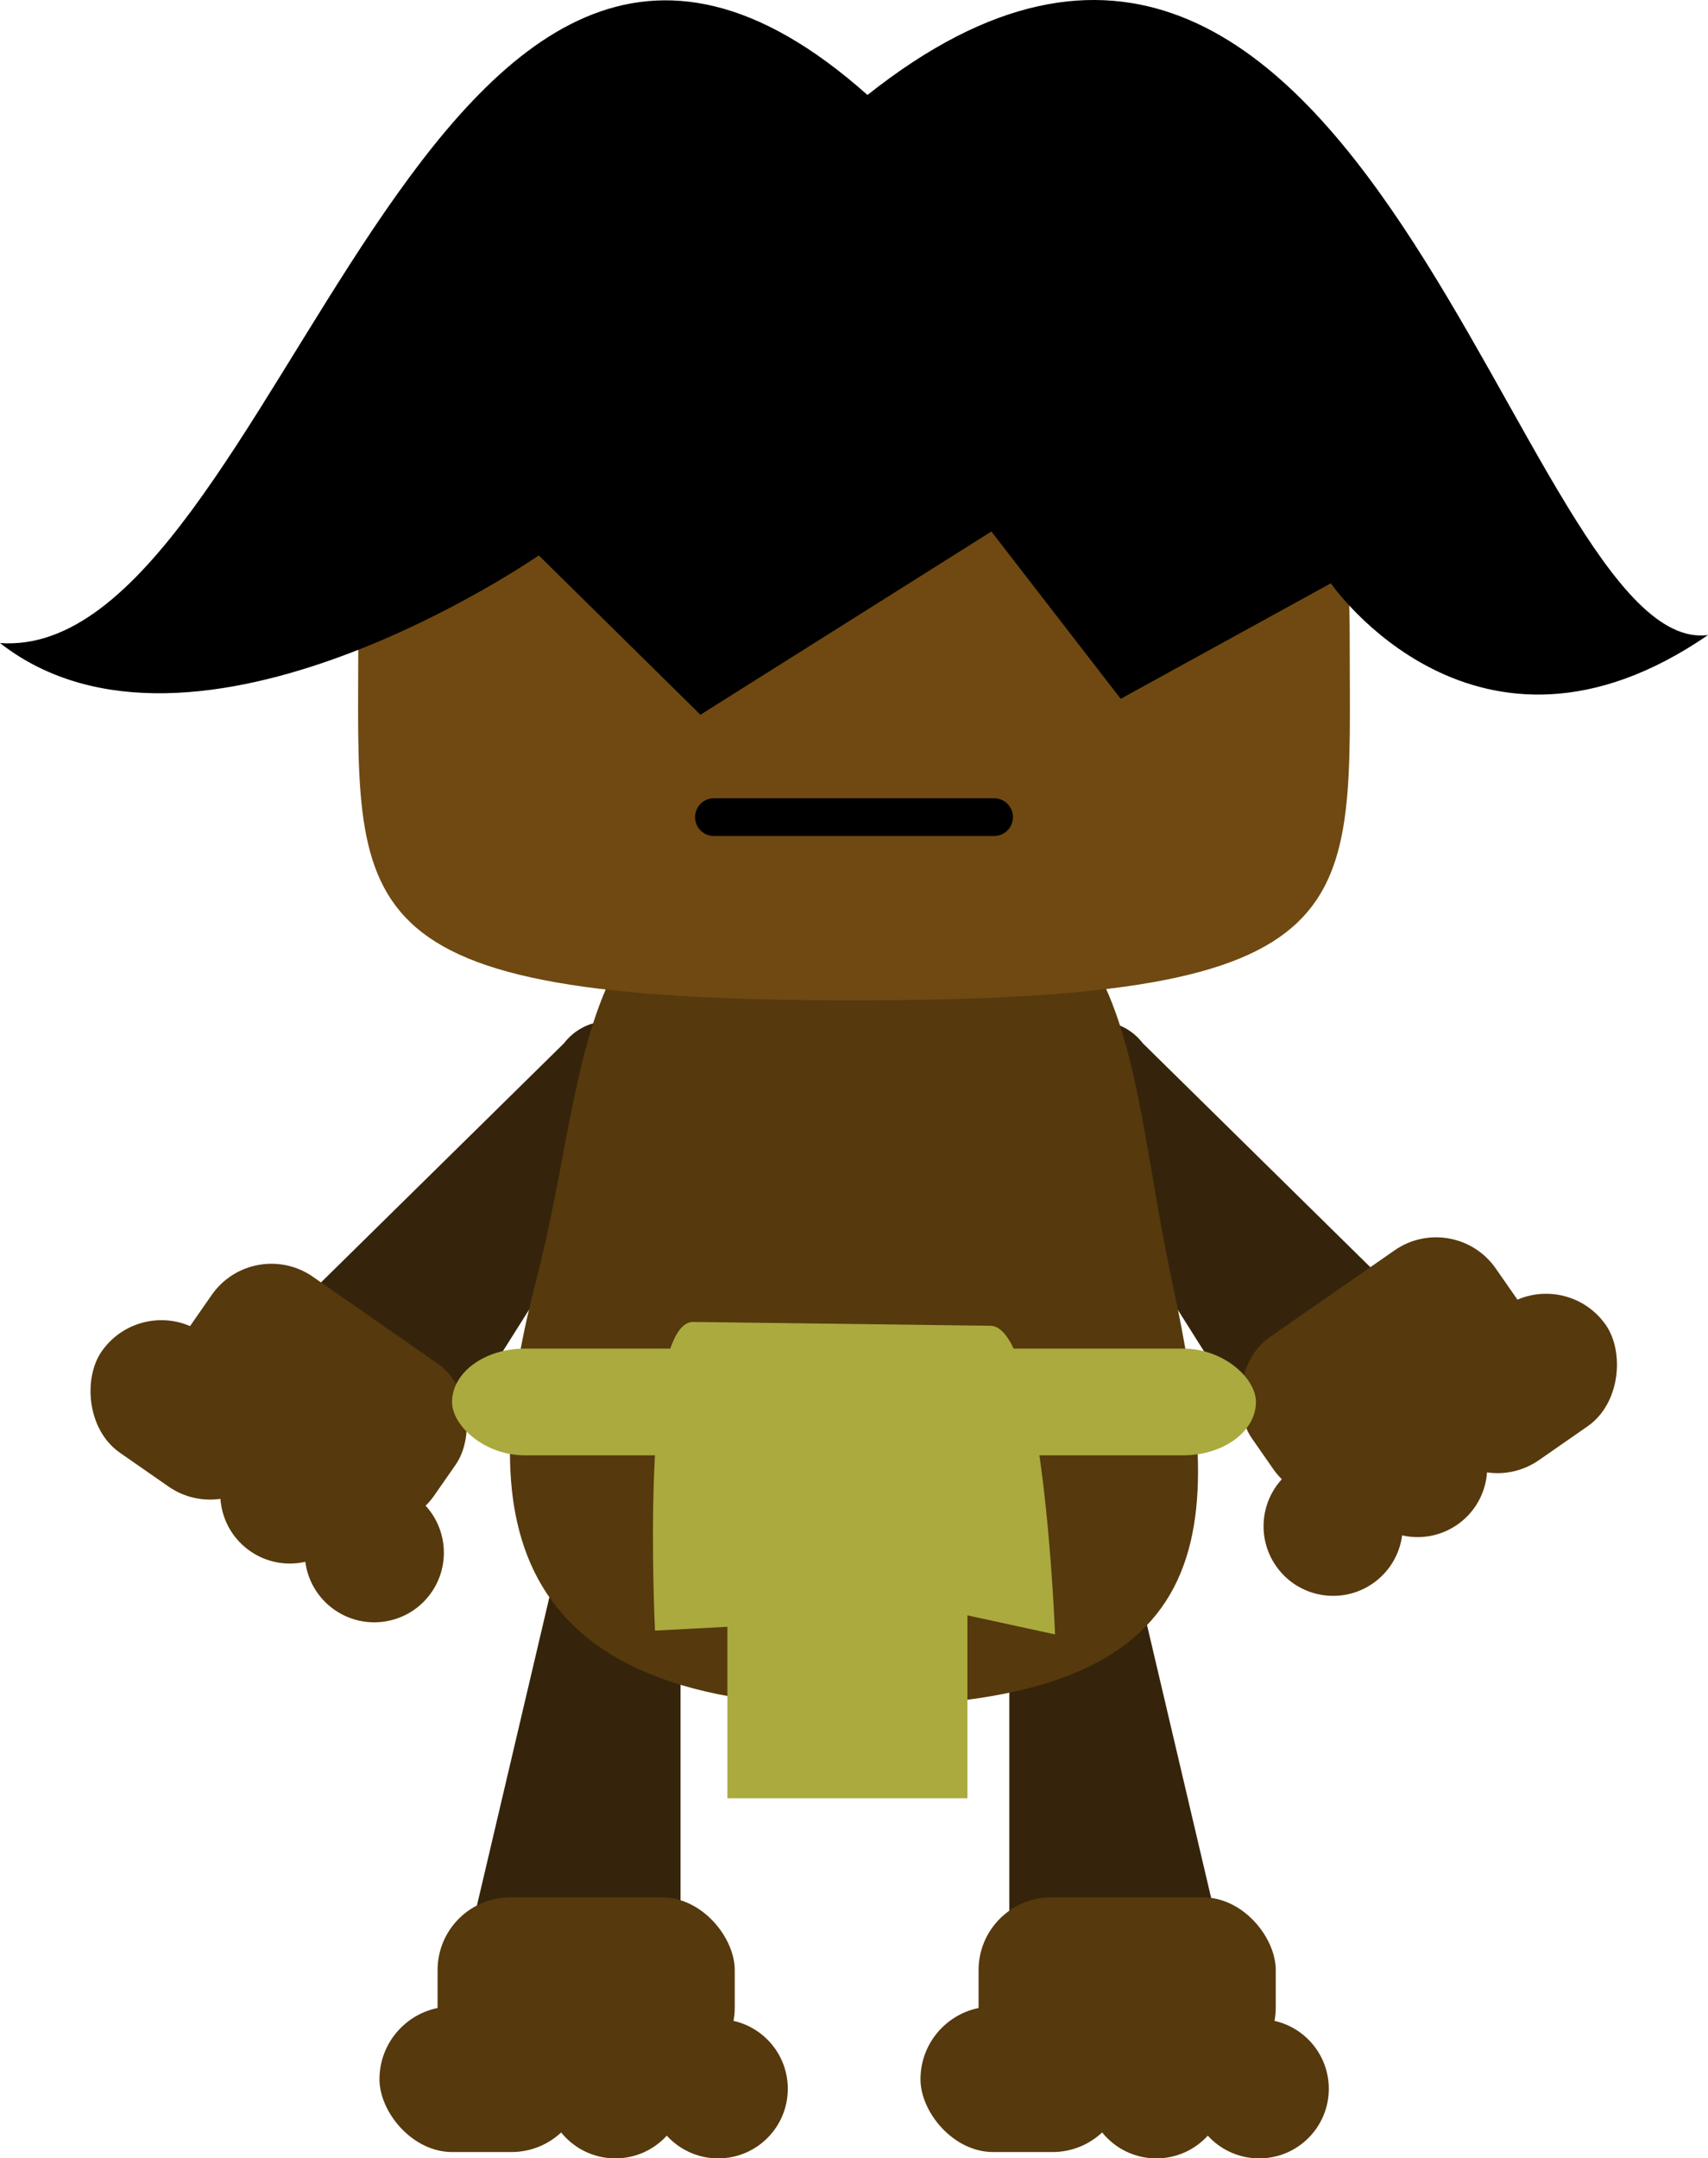 <?xml version="1.0" encoding="UTF-8" standalone="no"?>
<!-- Created with Inkscape (http://www.inkscape.org/) -->

<svg
   xmlns:dc="http://purl.org/dc/elements/1.1/"
   xmlns:cc="http://creativecommons.org/ns#"
   xmlns:rdf="http://www.w3.org/1999/02/22-rdf-syntax-ns#"
   xmlns:svg="http://www.w3.org/2000/svg"
   xmlns="http://www.w3.org/2000/svg"
   xmlns:sodipodi="http://sodipodi.sourceforge.net/DTD/sodipodi-0.dtd"
   xmlns:inkscape="http://www.inkscape.org/namespaces/inkscape"
   width="119.818mm"
   height="151.356mm"
   viewBox="0 0 119.818 151.356"
   version="1.1"
   id="svg8"
   inkscape:version="0.92.1 r15371"
   sodipodi:docname="viking.svg"
   inkscape:export-filename="C:\Users\VG\Transmission\Art\viking.png"
   inkscape:export-xdpi="96"
   inkscape:export-ydpi="96">
  <defs
     id="defs2" />
  <sodipodi:namedview
     id="base"
     pagecolor="#ffffff"
     bordercolor="#666666"
     borderopacity="1.0"
     inkscape:pageopacity="0.0"
     inkscape:pageshadow="2"
     inkscape:zoom="0.70710678"
     inkscape:cx="245.65643"
     inkscape:cy="303.91688"
     inkscape:document-units="mm"
     inkscape:current-layer="layer1"
     showgrid="false"
     inkscape:snap-global="false"
     inkscape:window-width="1366"
     inkscape:window-height="715"
     inkscape:window-x="-8"
     inkscape:window-y="-8"
     inkscape:window-maximized="1"
     fit-margin-top="0"
     fit-margin-left="0"
     fit-margin-right="0"
     fit-margin-bottom="0" />
  <g
     inkscape:label="Layer 1"
     inkscape:groupmode="layer"
     id="layer1"
     transform="translate(29.104,-3.832)">
    <g
       id="g4627"
       transform="translate(-5.357)">
      <path
         sodipodi:nodetypes="cccccc"
         inkscape:connector-curvature="0"
         id="path4520"
         d="m 20.016,106.688 c -2.037,0.019 -3.729,1.577 -3.916,3.605 l -6.949,29.565 c -1.243,10.047 13.943,11.662 14.842,1.579 l 1.06e-4,-30.304 c 0.287,-2.378 -1.581,-4.467 -3.977,-4.445 z"
         style="color:#000000;font-style:normal;font-variant:normal;font-weight:normal;font-stretch:normal;font-size:medium;line-height:normal;font-family:sans-serif;font-variant-ligatures:normal;font-variant-position:normal;font-variant-caps:normal;font-variant-numeric:normal;font-variant-alternates:normal;font-feature-settings:normal;text-indent:0;text-align:start;text-decoration:none;text-decoration-line:none;text-decoration-style:solid;text-decoration-color:#000000;letter-spacing:normal;word-spacing:normal;text-transform:none;writing-mode:lr-tb;direction:ltr;text-orientation:mixed;dominant-baseline:auto;baseline-shift:baseline;text-anchor:start;white-space:normal;shape-padding:0;clip-rule:nonzero;display:inline;overflow:visible;visibility:visible;opacity:1;isolation:auto;mix-blend-mode:normal;color-interpolation:sRGB;color-interpolation-filters:linearRGB;solid-color:#000000;solid-opacity:1;vector-effect:none;fill:#35240b;fill-opacity:1;fill-rule:nonzero;stroke:none;stroke-width:7.938;stroke-linecap:round;stroke-linejoin:round;stroke-miterlimit:4;stroke-dasharray:none;stroke-dashoffset:0;stroke-opacity:1;paint-order:markers fill stroke;color-rendering:auto;image-rendering:auto;shape-rendering:auto;text-rendering:auto;enable-background:accumulate" />
      <path
         style="color:#000000;font-style:normal;font-variant:normal;font-weight:normal;font-stretch:normal;font-size:medium;line-height:normal;font-family:sans-serif;font-variant-ligatures:normal;font-variant-position:normal;font-variant-caps:normal;font-variant-numeric:normal;font-variant-alternates:normal;font-feature-settings:normal;text-indent:0;text-align:start;text-decoration:none;text-decoration-line:none;text-decoration-style:solid;text-decoration-color:#000000;letter-spacing:normal;word-spacing:normal;text-transform:none;writing-mode:lr-tb;direction:ltr;text-orientation:mixed;dominant-baseline:auto;baseline-shift:baseline;text-anchor:start;white-space:normal;shape-padding:0;clip-rule:nonzero;display:inline;overflow:visible;visibility:visible;opacity:1;isolation:auto;mix-blend-mode:normal;color-interpolation:sRGB;color-interpolation-filters:linearRGB;solid-color:#000000;solid-opacity:1;vector-effect:none;fill:#35240b;fill-opacity:1;fill-rule:nonzero;stroke:none;stroke-width:7.938;stroke-linecap:round;stroke-linejoin:round;stroke-miterlimit:4;stroke-dasharray:none;stroke-dashoffset:0;stroke-opacity:1;paint-order:markers fill stroke;color-rendering:auto;image-rendering:auto;shape-rendering:auto;text-rendering:auto;enable-background:accumulate"
         d="m 51.036,106.688 c 2.037,0.019 3.729,1.577 3.916,3.605 l 6.949,29.565 c 1.243,10.047 -13.943,11.662 -14.842,1.579 l -1.06e-4,-30.304 c -0.287,-2.378 1.581,-4.467 3.977,-4.445 z"
         id="path4528"
         inkscape:connector-curvature="0"
         sodipodi:nodetypes="cccccc" />
      <g
         id="g4537">
        <g
           id="g4513"
           style="fill:#56390d;fill-opacity:1;stroke:none;stroke-width:0.852"
           transform="matrix(1.174,0,0,1.174,-12.702,-20.405)">
          <rect
             style="opacity:1;fill:#56390d;fill-opacity:1;stroke:none;stroke-width:2.254;stroke-linecap:round;stroke-linejoin:round;stroke-miterlimit:4;stroke-dasharray:none;stroke-dashoffset:0;stroke-opacity:1;paint-order:markers fill stroke"
             id="rect4497"
             width="12.236"
             height="8.693"
             x="45.594"
             y="140.518"
             rx="4.347"
             ry="4.347" />
          <circle
             style="opacity:1;fill:#56390d;fill-opacity:1;stroke:none;stroke-width:2.254;stroke-linecap:round;stroke-linejoin:round;stroke-miterlimit:4;stroke-dasharray:none;stroke-dashoffset:0;stroke-opacity:1;paint-order:markers fill stroke"
             id="circle4506"
             cx="65.835"
             cy="145.432"
             r="4.158" />
          <circle
             r="4.158"
             cy="145.432"
             cx="59.688"
             id="circle4508"
             style="opacity:1;fill:#56390d;fill-opacity:1;stroke:none;stroke-width:2.254;stroke-linecap:round;stroke-linejoin:round;stroke-miterlimit:4;stroke-dasharray:none;stroke-dashoffset:0;stroke-opacity:1;paint-order:markers fill stroke" />
        </g>
        <rect
           style="opacity:1;fill:#56390d;fill-opacity:1;stroke:none;stroke-width:7.938;stroke-linecap:round;stroke-linejoin:round;stroke-miterlimit:4;stroke-dasharray:none;stroke-dashoffset:0;stroke-opacity:1;paint-order:markers fill stroke"
           id="rect4530"
           width="20.847"
           height="12.829"
           x="44.901"
           y="136.906"
           rx="5.102"
           ry="5.102" />
      </g>
      <g
         transform="translate(-37.952)"
         id="g4549">
        <g
           transform="matrix(1.174,0,0,1.174,-12.702,-20.405)"
           style="fill:#56390d;fill-opacity:1;stroke:none;stroke-width:0.852"
           id="g4545">
          <rect
             ry="4.347"
             rx="4.347"
             y="140.518"
             x="45.594"
             height="8.693"
             width="12.236"
             id="rect4539"
             style="opacity:1;fill:#56390d;fill-opacity:1;stroke:none;stroke-width:2.254;stroke-linecap:round;stroke-linejoin:round;stroke-miterlimit:4;stroke-dasharray:none;stroke-dashoffset:0;stroke-opacity:1;paint-order:markers fill stroke" />
          <circle
             r="4.158"
             cy="145.432"
             cx="65.835"
             id="circle4541"
             style="opacity:1;fill:#56390d;fill-opacity:1;stroke:none;stroke-width:2.254;stroke-linecap:round;stroke-linejoin:round;stroke-miterlimit:4;stroke-dasharray:none;stroke-dashoffset:0;stroke-opacity:1;paint-order:markers fill stroke" />
          <circle
             style="opacity:1;fill:#56390d;fill-opacity:1;stroke:none;stroke-width:2.254;stroke-linecap:round;stroke-linejoin:round;stroke-miterlimit:4;stroke-dasharray:none;stroke-dashoffset:0;stroke-opacity:1;paint-order:markers fill stroke"
             id="circle4543"
             cx="59.688"
             cy="145.432"
             r="4.158" />
        </g>
        <rect
           ry="5.102"
           rx="5.102"
           y="136.906"
           x="44.901"
           height="12.829"
           width="20.847"
           id="rect4547"
           style="opacity:1;fill:#56390d;fill-opacity:1;stroke:none;stroke-width:7.938;stroke-linecap:round;stroke-linejoin:round;stroke-miterlimit:4;stroke-dasharray:none;stroke-dashoffset:0;stroke-opacity:1;paint-order:markers fill stroke" />
      </g>
    </g>
    <g
       id="g4611"
       transform="translate(-4.763)">
      <path
         sodipodi:nodetypes="cccccc"
         inkscape:connector-curvature="0"
         id="path4577"
         d="m 50.591,76.04 c 1.733,-1.071 3.996,-0.655 5.236,0.961 l 21.647,21.302 c 6.41,7.835 -5.574,17.302 -11.712,9.252 L 49.598,81.921 c -1.512,-1.858 -1.045,-4.622 0.993,-5.881 z"
         style="color:#000000;font-style:normal;font-variant:normal;font-weight:normal;font-stretch:normal;font-size:medium;line-height:normal;font-family:sans-serif;font-variant-ligatures:normal;font-variant-position:normal;font-variant-caps:normal;font-variant-numeric:normal;font-variant-alternates:normal;font-feature-settings:normal;text-indent:0;text-align:start;text-decoration:none;text-decoration-line:none;text-decoration-style:solid;text-decoration-color:#000000;letter-spacing:normal;word-spacing:normal;text-transform:none;writing-mode:lr-tb;direction:ltr;text-orientation:mixed;dominant-baseline:auto;baseline-shift:baseline;text-anchor:start;white-space:normal;shape-padding:0;clip-rule:nonzero;display:inline;overflow:visible;visibility:visible;opacity:1;isolation:auto;mix-blend-mode:normal;color-interpolation:sRGB;color-interpolation-filters:linearRGB;solid-color:#000000;solid-opacity:1;vector-effect:none;fill:#35240b;fill-opacity:1;fill-rule:nonzero;stroke:none;stroke-width:7.938;stroke-linecap:round;stroke-linejoin:round;stroke-miterlimit:4;stroke-dasharray:none;stroke-dashoffset:0;stroke-opacity:1;paint-order:markers fill stroke;color-rendering:auto;image-rendering:auto;shape-rendering:auto;text-rendering:auto;enable-background:accumulate"
         inkscape:transform-center-x="-12.177135"
         inkscape:transform-center-y="15.013612" />
      <path
         inkscape:transform-center-y="15.013612"
         inkscape:transform-center-x="12.177135"
         style="color:#000000;font-style:normal;font-variant:normal;font-weight:normal;font-stretch:normal;font-size:medium;line-height:normal;font-family:sans-serif;font-variant-ligatures:normal;font-variant-position:normal;font-variant-caps:normal;font-variant-numeric:normal;font-variant-alternates:normal;font-feature-settings:normal;text-indent:0;text-align:start;text-decoration:none;text-decoration-line:none;text-decoration-style:solid;text-decoration-color:#000000;letter-spacing:normal;word-spacing:normal;text-transform:none;writing-mode:lr-tb;direction:ltr;text-orientation:mixed;dominant-baseline:auto;baseline-shift:baseline;text-anchor:start;white-space:normal;shape-padding:0;clip-rule:nonzero;display:inline;overflow:visible;visibility:visible;opacity:1;isolation:auto;mix-blend-mode:normal;color-interpolation:sRGB;color-interpolation-filters:linearRGB;solid-color:#000000;solid-opacity:1;vector-effect:none;fill:#35240b;fill-opacity:1;fill-rule:nonzero;stroke:none;stroke-width:7.938;stroke-linecap:round;stroke-linejoin:round;stroke-miterlimit:4;stroke-dasharray:none;stroke-dashoffset:0;stroke-opacity:1;paint-order:markers fill stroke;color-rendering:auto;image-rendering:auto;shape-rendering:auto;text-rendering:auto;enable-background:accumulate"
         d="m 20.461,76.04 c -1.733,-1.071 -3.996,-0.655 -5.236,0.961 L -6.421,98.303 c -6.41,7.835 5.574,17.302 11.712,9.252 L 21.454,81.921 c 1.512,-1.858 1.045,-4.622 -0.993,-5.881 z"
         id="path4575"
         inkscape:connector-curvature="0"
         sodipodi:nodetypes="cccccc" />
      <g
         id="g4561"
         transform="rotate(34.833,93.18,31.639)">
        <g
           id="g4557"
           style="fill:#56390d;fill-opacity:1;stroke:none;stroke-width:0.852"
           transform="matrix(1.174,0,0,1.174,-12.702,-20.405)">
          <rect
             style="opacity:1;fill:#56390d;fill-opacity:1;stroke:none;stroke-width:2.254;stroke-linecap:round;stroke-linejoin:round;stroke-miterlimit:4;stroke-dasharray:none;stroke-dashoffset:0;stroke-opacity:1;paint-order:markers fill stroke"
             id="rect4551"
             width="12.236"
             height="8.693"
             x="45.594"
             y="140.518"
             rx="4.347"
             ry="4.347" />
          <circle
             style="opacity:1;fill:#56390d;fill-opacity:1;stroke:none;stroke-width:2.254;stroke-linecap:round;stroke-linejoin:round;stroke-miterlimit:4;stroke-dasharray:none;stroke-dashoffset:0;stroke-opacity:1;paint-order:markers fill stroke"
             id="circle4553"
             cx="65.835"
             cy="145.432"
             r="4.158" />
          <circle
             r="4.158"
             cy="145.432"
             cx="59.688"
             id="circle4555"
             style="opacity:1;fill:#56390d;fill-opacity:1;stroke:none;stroke-width:2.254;stroke-linecap:round;stroke-linejoin:round;stroke-miterlimit:4;stroke-dasharray:none;stroke-dashoffset:0;stroke-opacity:1;paint-order:markers fill stroke" />
        </g>
        <rect
           style="opacity:1;fill:#56390d;fill-opacity:1;stroke:none;stroke-width:7.938;stroke-linecap:round;stroke-linejoin:round;stroke-miterlimit:4;stroke-dasharray:none;stroke-dashoffset:0;stroke-opacity:1;paint-order:markers fill stroke"
           id="rect4559"
           width="20.847"
           height="12.829"
           x="44.901"
           y="136.906"
           rx="5.102"
           ry="5.102" />
      </g>
      <g
         transform="matrix(-0.821,0.571,0.571,0.821,36.368,-49.425)"
         id="g4573">
        <g
           transform="matrix(1.174,0,0,1.174,-12.702,-20.405)"
           style="fill:#56390d;fill-opacity:1;stroke:none;stroke-width:0.852"
           id="g4569">
          <rect
             ry="4.347"
             rx="4.347"
             y="140.518"
             x="45.594"
             height="8.693"
             width="12.236"
             id="rect4563"
             style="opacity:1;fill:#56390d;fill-opacity:1;stroke:none;stroke-width:2.254;stroke-linecap:round;stroke-linejoin:round;stroke-miterlimit:4;stroke-dasharray:none;stroke-dashoffset:0;stroke-opacity:1;paint-order:markers fill stroke" />
          <circle
             r="4.158"
             cy="145.432"
             cx="65.835"
             id="circle4565"
             style="opacity:1;fill:#56390d;fill-opacity:1;stroke:none;stroke-width:2.254;stroke-linecap:round;stroke-linejoin:round;stroke-miterlimit:4;stroke-dasharray:none;stroke-dashoffset:0;stroke-opacity:1;paint-order:markers fill stroke" />
          <circle
             style="opacity:1;fill:#56390d;fill-opacity:1;stroke:none;stroke-width:2.254;stroke-linecap:round;stroke-linejoin:round;stroke-miterlimit:4;stroke-dasharray:none;stroke-dashoffset:0;stroke-opacity:1;paint-order:markers fill stroke"
             id="circle4567"
             cx="59.688"
             cy="145.432"
             r="4.158" />
        </g>
        <rect
           ry="5.102"
           rx="5.102"
           y="136.906"
           x="44.901"
           height="12.829"
           width="20.847"
           id="rect4571"
           style="opacity:1;fill:#56390d;fill-opacity:1;stroke:none;stroke-width:7.938;stroke-linecap:round;stroke-linejoin:round;stroke-miterlimit:4;stroke-dasharray:none;stroke-dashoffset:0;stroke-opacity:1;paint-order:markers fill stroke" />
      </g>
    </g>
    <path
       style="opacity:1;fill:#56390d;fill-opacity:1;stroke:none;stroke-width:2.646;stroke-linecap:round;stroke-linejoin:round;stroke-miterlimit:4;stroke-dasharray:none;stroke-dashoffset:0;stroke-opacity:1;paint-order:markers fill stroke"
       d="M 53.106,93.649 C 56.885,111.274 57.106,123.509 30.805,123.509 4.504,123.509 4.725,108.25 8.504,93.649 12.637,77.684 10.551,63.789 30.805,63.789 51.059,63.789 49.648,77.524 53.106,93.649 Z"
       id="path4492"
       inkscape:connector-curvature="0"
       sodipodi:nodetypes="szszs" />
    <path
       style="opacity:1;fill:#6f4911;fill-opacity:1;stroke:none;stroke-width:2.646;stroke-linecap:round;stroke-linejoin:round;stroke-miterlimit:4;stroke-dasharray:none;stroke-dashoffset:0;stroke-opacity:1;paint-order:markers fill stroke"
       d="m 65.579,48.67 c 0,19.205 1.818,25.324 -34.774,25.324 -36.592,-10e-7 -34.774,-6.119 -34.774,-25.324 -3e-7,-19.205 6.119,-34.774 34.774,-34.774 29.41,-10e-7 34.774,15.569 34.774,34.774 z"
       id="path4485"
       inkscape:connector-curvature="0"
       sodipodi:nodetypes="szsss" />
    <path
       style="opacity:1;fill:#000000;fill-opacity:1;stroke:none;stroke-width:2.646;stroke-linecap:round;stroke-linejoin:round;stroke-miterlimit:4;stroke-dasharray:none;stroke-dashoffset:0;stroke-opacity:1;paint-order:markers fill stroke"
       d="M 31.75,10.494 C 0.756,-17.098 -9.449,50.329 -29.104,48.933 -15.497,59.549 8.693,42.786 8.693,42.786 L 20.033,53.961 40.443,41.11 l 9.071,11.734 14.741,-8.102 c 0,0 10.205,14.807 26.458,3.632 C 77.485,50.05 66.524,-17.098 31.75,10.494 Z"
       id="path4488"
       inkscape:connector-curvature="0"
       sodipodi:nodetypes="ccccccccc" />
    <path
       style="opacity:1;fill:#000000;fill-opacity:1;stroke:#000000;stroke-width:2.646;stroke-linecap:round;stroke-linejoin:round;stroke-miterlimit:4;stroke-dasharray:none;stroke-dashoffset:0;stroke-opacity:1;paint-order:markers fill stroke"
       d="M 20.978,61.143 H 40.632"
       id="path4490"
       inkscape:connector-curvature="0" />
    <rect
       style="opacity:1;fill:#aaaa3e;fill-opacity:1;stroke:none;stroke-width:7.938;stroke-linecap:round;stroke-linejoin:round;stroke-miterlimit:4;stroke-dasharray:none;stroke-dashoffset:0;stroke-opacity:1;paint-order:markers fill stroke"
       id="rect4579"
       width="56.394"
       height="7.484"
       x="2.608"
       y="98.419"
       rx="5.102"
       ry="5.102" />
    <path
       style="opacity:1;fill:#aaaa3e;fill-opacity:1;stroke:none;stroke-width:7.938;stroke-linecap:round;stroke-linejoin:round;stroke-miterlimit:4;stroke-dasharray:none;stroke-dashoffset:0;stroke-opacity:1;paint-order:markers fill stroke"
       d="m 19.518,96.548 c -3.751,0 -2.673,21.649 -2.673,21.649 l 5.078,-0.267 v 12.027 h 16.838 v -12.829 l 6.147,1.336 c 0,0 -0.792,-21.649 -4.544,-21.649 z"
       id="path4581"
       inkscape:connector-curvature="0"
       sodipodi:nodetypes="ccccccccc" />
  </g>
</svg>
